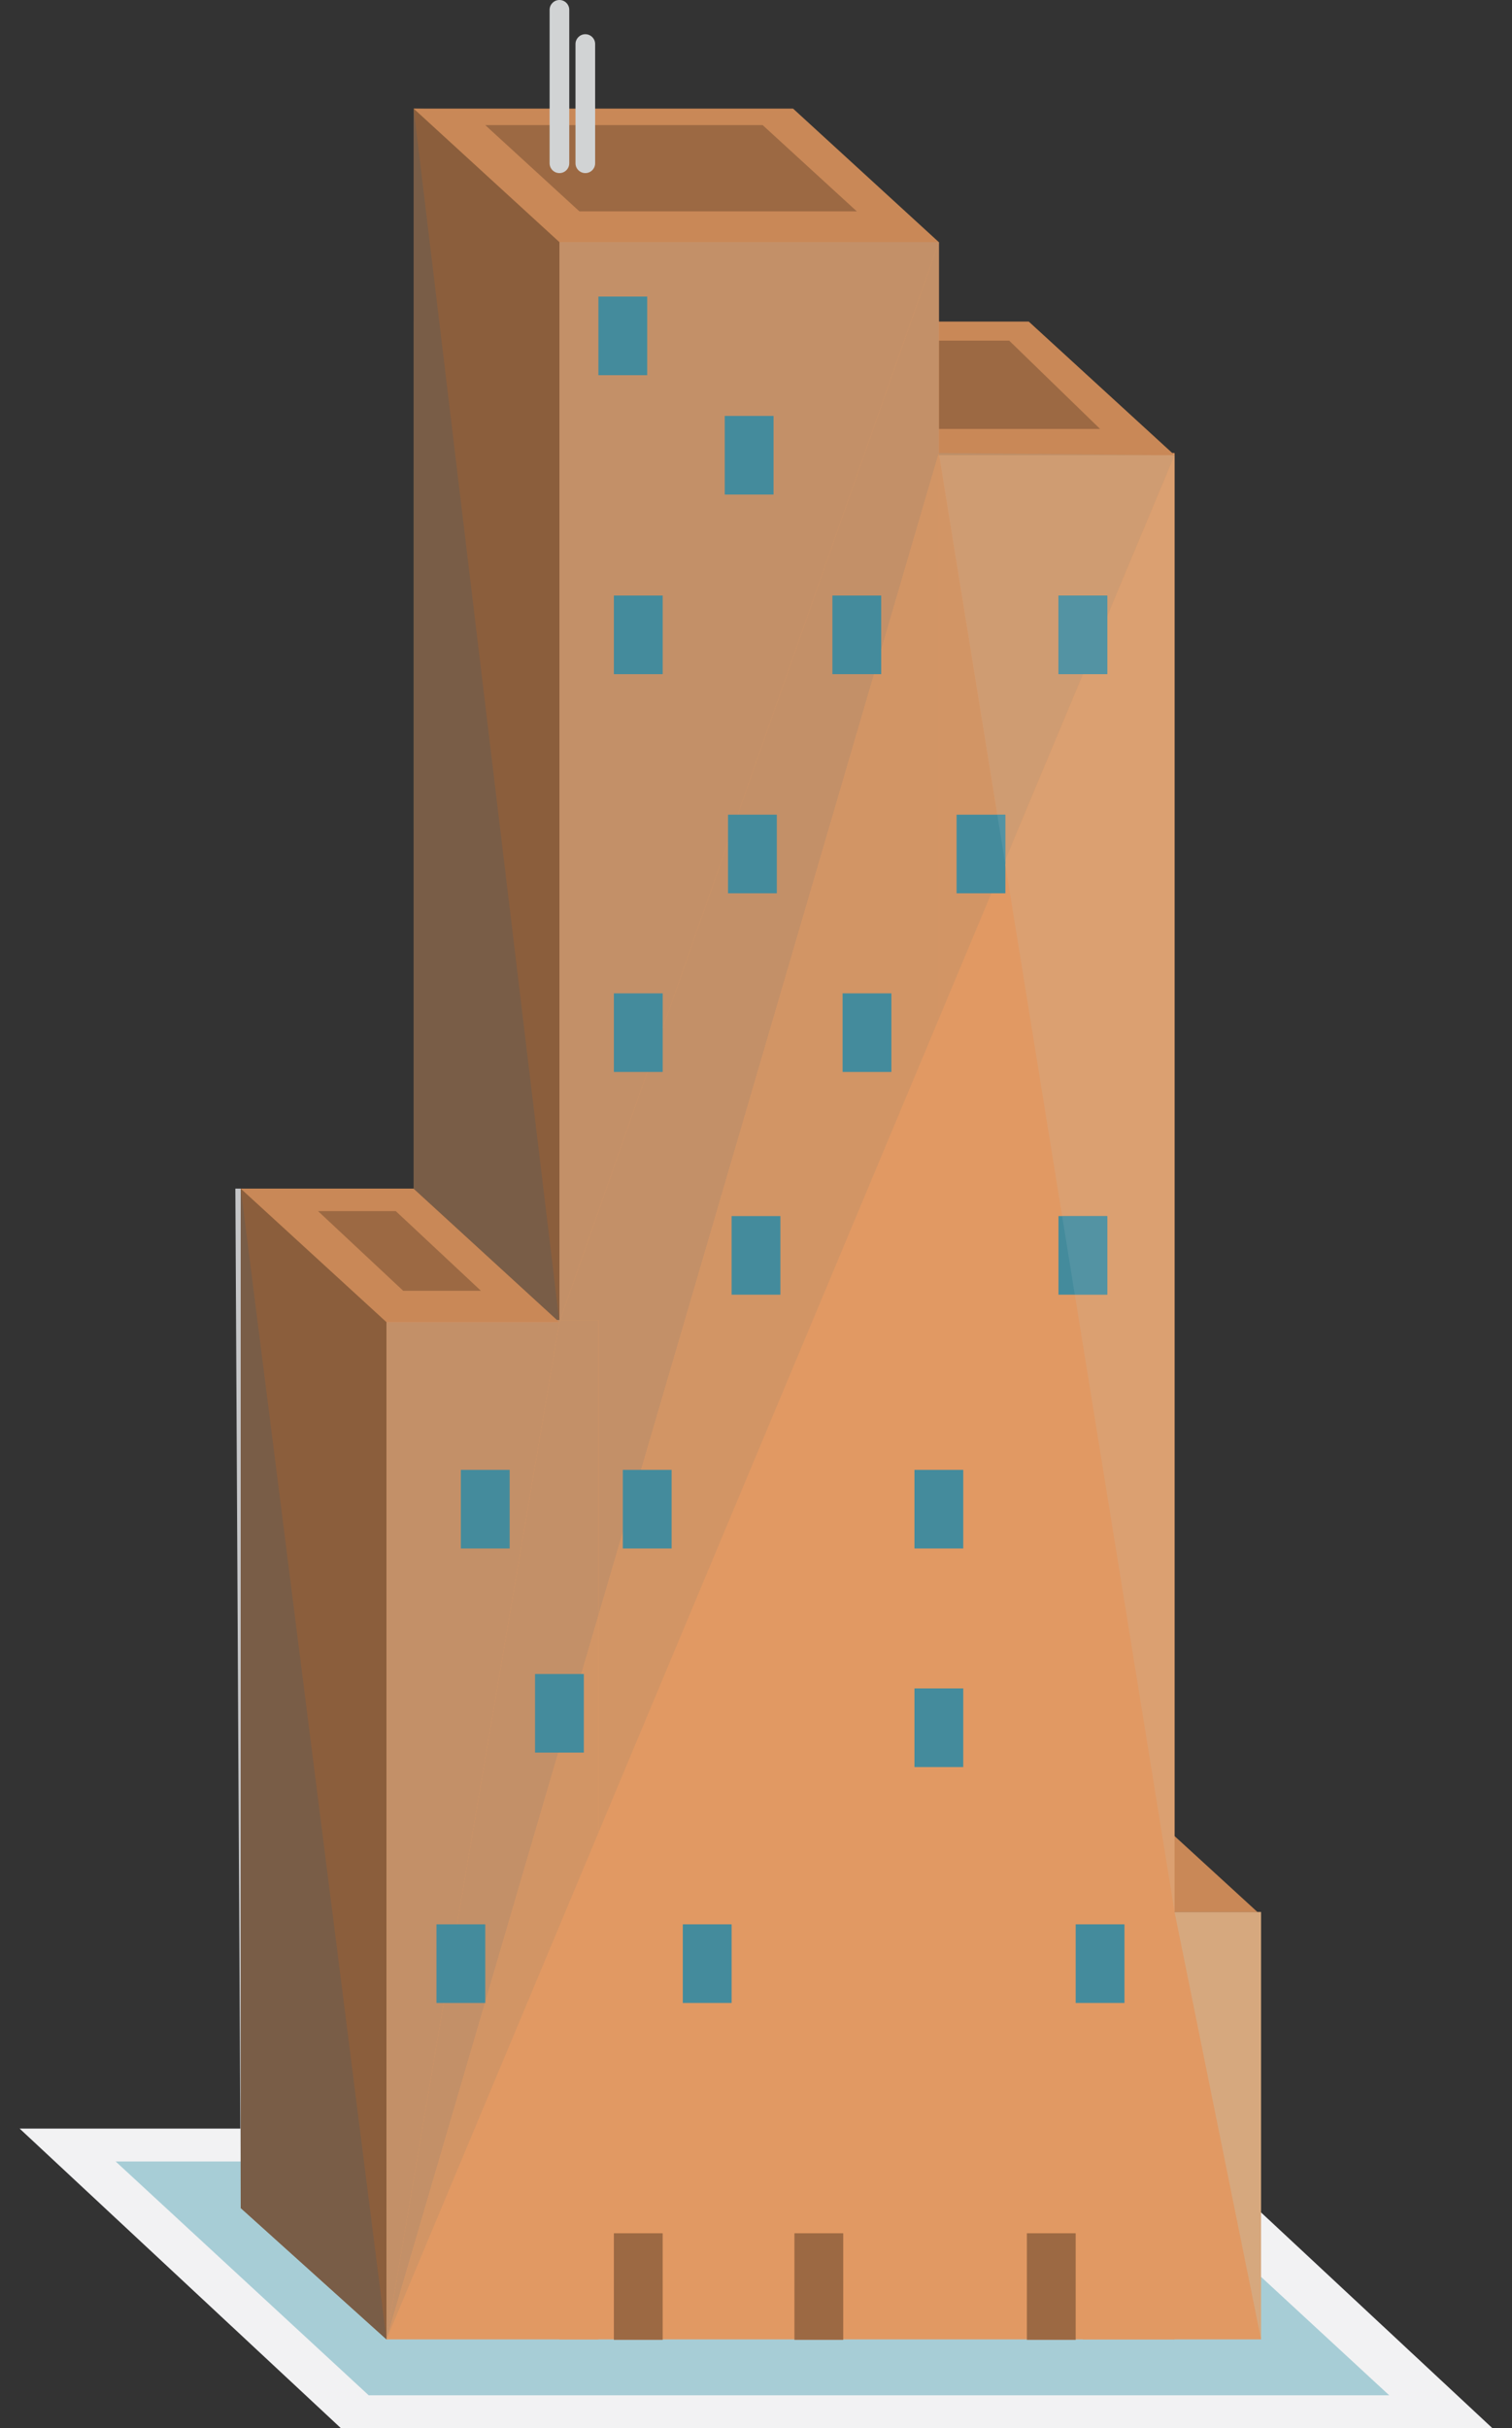<?xml version="1.0" encoding="utf-8"?>
<!-- Generator: Adobe Illustrator 17.0.0, SVG Export Plug-In . SVG Version: 6.00 Build 0)  -->
<!DOCTYPE svg PUBLIC "-//W3C//DTD SVG 1.1//EN" "http://www.w3.org/Graphics/SVG/1.1/DTD/svg11.dtd">
<svg version="1.1" id="Layer_1" xmlns="http://www.w3.org/2000/svg" xmlns:xlink="http://www.w3.org/1999/xlink" x="0px" y="0px"
	 width="384.77px" height="617.514px" viewBox="0 0 384.77 617.514" enable-background="new 0 0 384.77 617.514"
	 xml:space="preserve">
<rect x="0" y="0" width="384.77" height="617.514" fill="#333333" stroke="none"/>
<polyline fill="#F2F2F3" points="86.74,617.514 5,541.338 298.03,541.338 379.77,617.514 86.74,617.514 "/>
<polyline fill="#A7CDD6" points="93.821,609.155 29.432,549.697 289.132,549.697 353.52,609.155 93.821,609.155 "/>
<polyline fill="#C98857" points="276.013,486.282 238.916,452.318 282.923,452.318 320.021,486.282 276.013,486.282 "/>
<polyline fill="#8B5E3C" points="261.806,561.537 142.893,590.98 105.267,561.537 105.267,81.81 261.806,81.81 298.904,115.773 
	261.806,561.537 "/>
<polyline fill="#E19963" points="298.901,115.219 298.901,594.94 142.362,594.94 142.362,457.446 214.986,457.446 214.986,115.219 
	298.901,115.219 "/>
<polyline fill="#C98857" points="142.364,115.773 105.267,81.81 261.806,81.81 298.904,115.773 142.364,115.773 "/>
<polyline fill="#9C6943" points="159.935,109.085 136.805,86.631 256.817,86.631 279.946,109.085 159.935,109.085 "/>
<polyline fill="#8B5E3C" points="238.916,435.724 139.566,471.164 105.267,437.2 105.267,27.623 190.64,29.939 216.197,61.586 
	238.916,435.724 "/>
<polyline fill="#E19963" points="238.916,61.587 238.916,471.163 142.362,471.163 142.362,61.587 238.916,61.587 "/>
<polyline fill="#C98857" points="142.364,61.586 105.267,27.623 201.819,27.623 238.916,61.586 142.364,61.586 "/>
<polygon fill="#9C6943" points="147.444,53.753 123.49,31.822 194.085,31.822 218.039,53.753 "/>
<polyline fill="#8B5E3C" points="142.362,560.06 98.354,594.94 61.258,561.537 61.258,302.286 94.087,304.603 119.644,336.25 
	142.362,560.06 "/>
<polyline fill="#E19963" points="152.283,335.691 152.283,594.94 98.354,594.94 98.354,335.691 152.283,335.691 "/>
<polyline fill="#E19963" points="320.906,486.282 320.906,594.94 275.568,594.94 275.568,486.282 320.906,486.282 "/>
<polyline fill="#C98857" points="98.355,336.25 61.258,302.286 105.265,302.286 142.362,336.25 98.355,336.25 "/>
<polygon fill="#9C6943" points="102.602,328.263 80.942,308.012 100.723,308.012 122.383,328.263 "/>
<path fill="#D1D3D4" d="M144.863,41.52V2.5c0-1.381-1.119-2.5-2.5-2.5c-1.381,0-2.5,1.119-2.5,2.5v39.02c0,1.381,1.119,2.5,2.5,2.5
	C143.743,44.02,144.863,42.9,144.863,41.52"/>
<path fill="#D1D3D4" d="M151.451,41.52V11.206c0-1.381-1.119-2.5-2.5-2.5c-1.381,0-2.5,1.119-2.5,2.5V41.52
	c0,1.381,1.119,2.5,2.5,2.5C150.332,44.02,151.451,42.9,151.451,41.52"/>
<polyline fill="#D8D9DB" points="238.916,61.586 216.197,61.586 238.916,61.587 238.916,61.586 "/>
<polyline fill="#7F5E44" points="216.197,61.586 142.364,61.586 216.197,61.587 216.197,61.586 "/>
<polyline fill="#C39068" points="238.916,61.587 216.197,61.587 142.362,61.587 142.362,335.691 142.559,335.691 238.916,61.586 "/>
<polyline fill="#B3845E" points="238.916,61.586 142.364,61.586 216.197,61.586 238.916,61.586 "/>
<polyline fill="#C39068" points="142.559,335.691 142.362,335.691 142.362,336.25 142.559,335.691 "/>
<polyline fill="#C39068" points="142.362,336.25 98.355,336.25 98.354,594.94 142.362,336.25 "/>
<polyline fill="#D8D9DB" points="238.916,61.586 238.916,61.586 238.916,61.587 238.916,81.81 238.916,61.586 "/>
<polyline fill="#C39068" points="238.916,61.587 238.916,61.587 142.559,335.691 152.283,335.691 152.283,410.886 238.916,115.219 
	238.916,109.085 238.916,86.631 238.916,81.81 238.916,61.587 "/>
<polyline fill="#C39068" points="152.283,335.691 142.559,335.691 142.362,336.25 98.354,594.94 152.283,410.886 152.283,335.691 
	"/>
<polyline fill="#AC8768" points="238.916,61.587 238.916,61.587 142.559,335.691 238.916,61.586 "/>
<polyline fill="#C5C6C8" points="105.267,27.623 105.265,302.286 105.267,302.288 105.267,81.81 105.267,27.623 "/>
<polyline fill="#795D47" points="105.267,27.623 105.267,81.81 105.267,302.288 141.752,335.691 142.295,335.691 105.267,27.623 "/>
<polyline fill="#B58B69" points="142.295,335.691 141.752,335.691 142.362,336.25 142.295,335.691 "/>
<polyline fill="#C5C6C8" points="61.258,302.286 59.895,302.286 61.152,541.338 61.258,541.338 61.258,302.286 "/>
<polyline fill="#BDBFC1" points="61.258,541.338 61.152,541.338 61.196,549.697 61.258,549.697 61.258,541.338 "/>
<polyline fill="#94AAB1" points="61.258,549.697 61.196,549.697 61.258,561.537 61.258,549.697 "/>
<polyline fill="#795D47" points="61.258,302.286 61.258,541.338 61.258,549.697 61.258,561.537 98.354,594.94 61.258,302.286 "/>
<polyline fill="#D29565" points="239.006,115.773 238.916,115.773 238.916,259.1 252.274,227.183 243.426,227.183 243.426,207.191 
	253.785,207.191 239.006,115.773 "/>
<polyline fill="#BF865B" points="238.916,115.219 238.916,115.219 238.916,115.773 239.006,115.773 238.916,115.219 "/>
<polyline fill="#D29565" points="238.916,115.219 152.283,410.886 152.283,466.089 238.916,259.1 238.916,115.773 238.916,115.219 
	"/>
<polyline fill="#D29565" points="152.283,410.886 98.354,594.94 152.283,466.089 152.283,410.886 "/>
<rect x="152.283" y="75.424" fill="#448B9C" width="12.419" height="19.992"/>
<rect x="184.429" y="105.777" fill="#448B9C" width="12.419" height="19.992"/>
<rect x="156.215" y="151.455" fill="#448B9C" width="12.419" height="19.992"/>
<rect x="211.829" y="151.455" fill="#448B9C" width="12.419" height="19.992"/>
<polyline fill="#448B9C" points="281.778,171.447 269.359,171.447 269.359,151.455 281.778,151.455 281.778,171.447 "/>
<rect x="185.267" y="207.19" fill="#448B9C" width="12.419" height="19.992"/>
<polyline fill="#448B9C" points="255.845,227.183 243.426,227.183 243.426,207.191 255.845,207.191 255.845,227.183 "/>
<rect x="214.422" y="252.625" fill="#448B9C" width="12.419" height="19.992"/>
<rect x="156.215" y="252.625" fill="#448B9C" width="12.419" height="19.992"/>
<polyline fill="#448B9C" points="281.778,329.264 269.359,329.264 269.359,309.272 281.778,309.272 281.778,329.264 "/>
<rect x="186.175" y="309.272" fill="#448B9C" width="12.419" height="19.992"/>
<rect x="117.28" y="373.812" fill="#448B9C" width="12.419" height="19.992"/>
<rect x="158.493" y="373.812" fill="#448B9C" width="12.419" height="19.992"/>
<rect x="232.706" y="373.812" fill="#448B9C" width="12.419" height="19.992"/>
<rect x="232.706" y="429.396" fill="#448B9C" width="12.419" height="19.992"/>
<rect x="136.153" y="425.728" fill="#448B9C" width="12.419" height="19.992"/>
<rect x="111.07" y="489.39" fill="#448B9C" width="12.419" height="19.992"/>
<rect x="173.756" y="489.39" fill="#448B9C" width="12.419" height="19.992"/>
<rect x="156.215" y="567.959" fill="#9C6943" width="12.419" height="27.099"/>
<rect x="202.166" y="567.959" fill="#9C6943" width="12.419" height="27.099"/>
<rect x="261.317" y="567.959" fill="#9C6943" width="12.419" height="27.099"/>
<rect x="273.737" y="489.39" fill="#448B9C" width="12.419" height="19.992"/>
<polyline fill="#F1F6F7" points="298.904,115.773 298.904,115.773 298.901,115.8 298.901,466.947 298.904,466.949 298.904,115.773 
	"/>
<polyline fill="#C69166" points="298.901,466.947 298.901,486.268 298.904,486.282 298.904,466.949 298.901,466.947 "/>
<polyline fill="#DBA071" points="298.904,115.773 281.778,156.691 281.778,171.447 275.602,171.447 255.845,218.651 
	255.845,219.938 270.287,309.272 281.778,309.272 281.778,329.264 273.52,329.264 298.901,486.268 298.901,466.947 298.901,115.8 
	298.901,115.779 "/>
<polyline fill="#CF9C72" points="298.904,115.773 239.006,115.773 253.785,207.191 255.845,207.191 255.845,218.651 
	275.602,171.447 269.359,171.447 269.359,151.455 281.778,151.455 281.778,156.691 298.904,115.773 298.901,115.773 "/>
<polyline fill="#BD8F69" points="238.916,115.219 239.006,115.773 298.904,115.773 238.916,115.219 "/>
<polyline fill="#5393A3" points="281.778,151.455 269.359,151.455 269.359,171.447 275.602,171.447 281.778,171.447 
	281.778,156.691 281.778,151.455 "/>
<polyline fill="#5393A3" points="255.845,207.191 253.785,207.191 255.845,219.938 255.845,218.651 255.845,207.191 "/>
<polyline fill="#5393A3" points="281.778,309.272 270.287,309.272 273.52,329.264 281.778,329.264 281.778,309.272 "/>
<polyline fill="#D6A87E" points="320.906,486.282 320.021,486.282 298.904,486.282 320.906,594.94 320.906,486.282 "/>
</svg>
